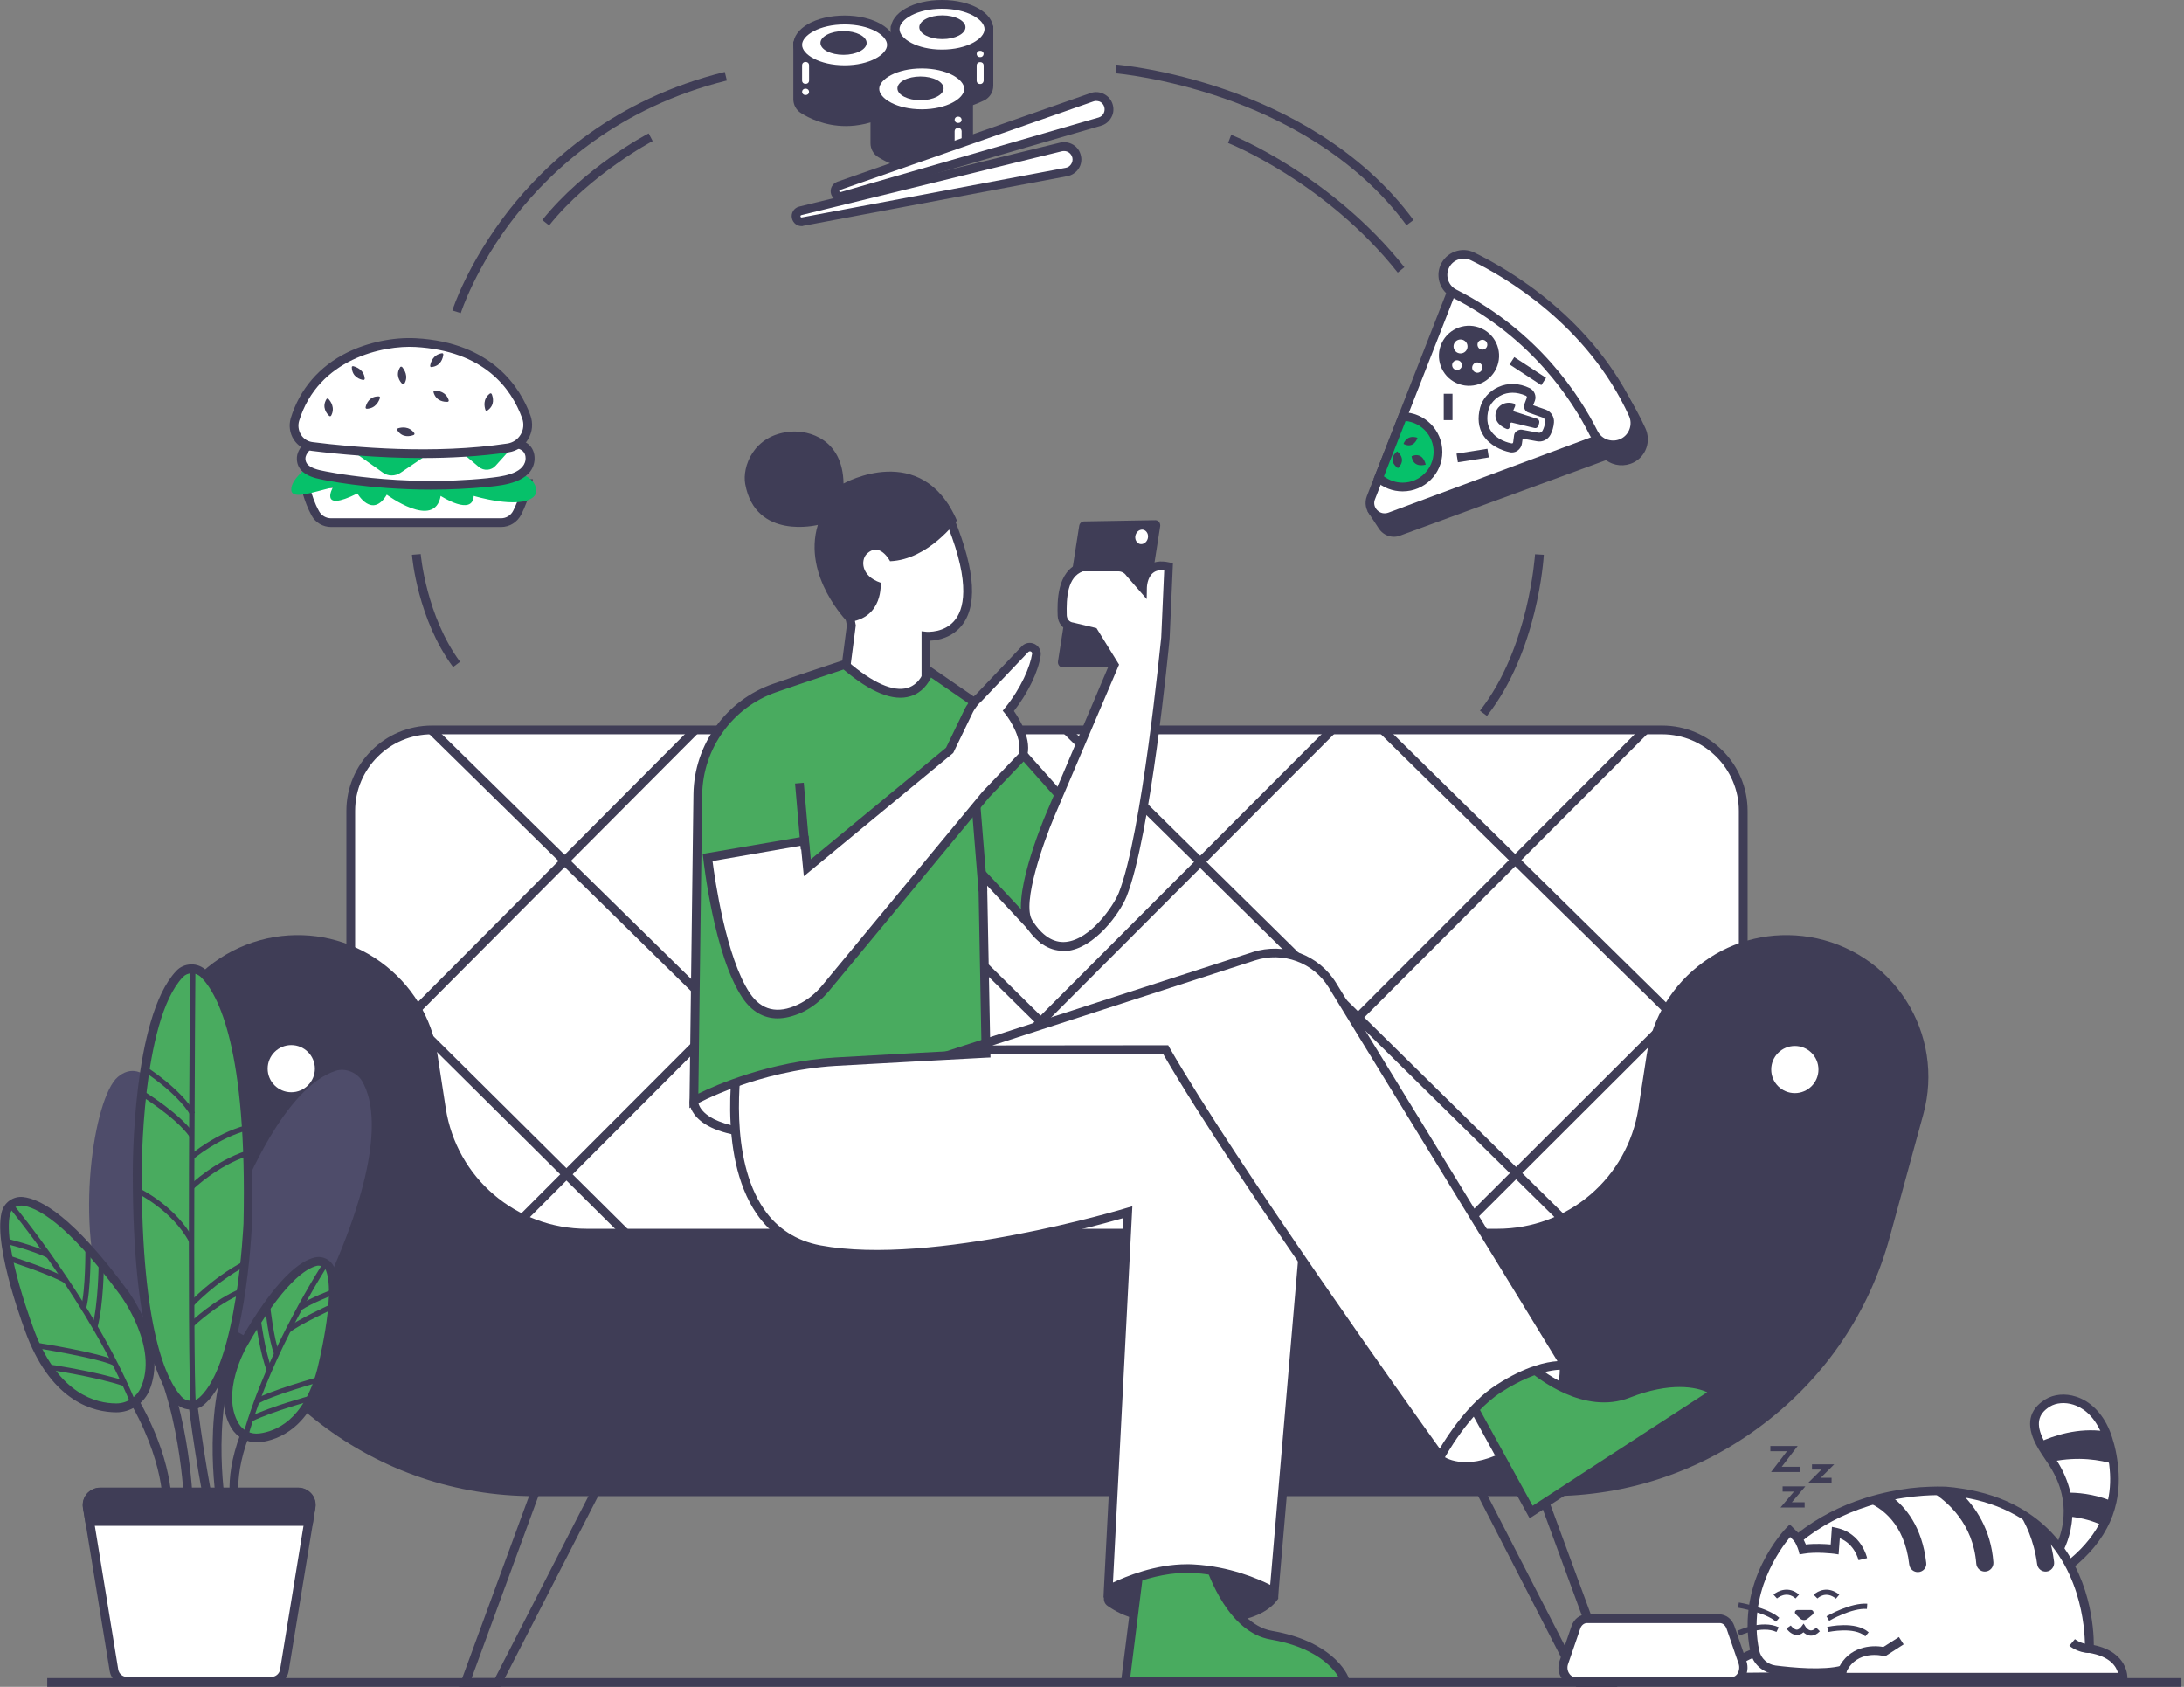 <svg width="773" height="597" viewBox="0 0 773 597" fill="none" xmlns="http://www.w3.org/2000/svg">
<rect x="0" y="0" width="773" height="597" fill="#808080" stroke="none"/>
<g clip-path="url(#clip0_370_9912)">
<path d="M177.082 597H162.47L190.827 519.749H216.708L177.082 597ZM166.928 593.91H175.224L211.693 522.839H192.994L166.928 593.91Z" fill="#3F3D56"/>
<path d="M572.477 597H557.865L557.432 596.135L518.177 519.749H544.058L572.477 597ZM559.723 593.91H568.019L541.891 522.839H523.192L559.723 593.91Z" fill="#3F3D56"/>
<path d="M124.142 445.587V287.005C124.142 271.184 137.02 258.329 152.871 258.329H588.265C604.116 258.329 616.995 271.184 616.995 287.005V445.587H124.142Z" fill="white"/>
<path d="M618.544 447.132H122.595V287.005C122.595 270.319 136.154 256.784 152.872 256.784H588.267C604.984 256.784 618.544 270.319 618.544 287.005V447.132ZM125.691 444.042H615.448V287.005C615.448 272.049 603.25 259.874 588.267 259.874H152.872C137.888 259.874 125.691 272.049 125.691 287.005V444.042Z" fill="#3F3D56"/>
<path d="M154.037 257.537L151.866 259.74L342.595 447.017L344.767 444.814L154.037 257.537Z" fill="#3F3D56"/>
<path d="M125.531 339.082L123.349 341.273L229.833 446.93L232.015 444.739L125.531 339.082Z" fill="#3F3D56"/>
<path d="M264.228 256.918L262.053 259.117L452.769 447.019L454.944 444.82L264.228 256.918Z" fill="#3F3D56"/>
<path d="M378.777 257.545L376.603 259.744L566.658 446.995L568.833 444.795L378.777 257.545Z" fill="#3F3D56"/>
<path d="M490.203 256.942L488.03 259.143L616.175 385.2L618.348 382.999L490.203 256.942Z" fill="#3F3D56"/>
<path d="M580.903 257.523L393.926 444.788L396.119 446.969L583.096 259.705L580.903 257.523Z" fill="#3F3D56"/>
<path d="M470.69 256.909L283.101 444.787L285.293 446.968L472.882 259.091L470.69 256.909Z" fill="#3F3D56"/>
<path d="M356.152 257.526L169.175 444.791L171.368 446.972L358.345 259.708L356.152 257.526Z" fill="#3F3D56"/>
<path d="M244.682 257.535L123.342 379.303L125.537 381.482L246.877 259.714L244.682 257.535Z" fill="#3F3D56"/>
<path d="M616.211 333.549L504.744 444.808L506.933 446.993L618.4 335.734L616.211 333.549Z" fill="#3F3D56"/>
<path d="M640.276 333.17C613.652 328.782 588.514 346.952 584.366 373.588L581.456 392.438C577.493 417.776 555.637 436.44 529.941 436.44H416.387H321.346H207.791C182.096 436.44 160.24 417.776 156.277 392.438L153.367 373.588C149.219 346.952 124.081 328.782 97.457 333.17C69.037 337.867 50.896 366.049 58.449 393.797L70.337 437.305C84.95 490.825 133.616 527.906 189.155 527.906H321.346H416.387H548.578C604.117 527.906 652.783 490.764 667.395 437.305L679.283 393.797C686.899 366.049 668.758 337.867 640.276 333.17Z" fill="#3F3D56"/>
<path d="M548.578 529.513H189.154C161.54 529.513 135.349 520.675 113.431 503.927C91.513 487.179 76.095 464.313 68.789 437.738L56.901 394.23C53.186 380.572 55.415 365.925 63.093 353.997C70.771 342.07 83.154 333.974 97.147 331.625C110.459 329.462 123.771 332.552 134.73 340.463C145.627 348.374 152.81 359.992 154.853 373.341L157.763 392.191C161.602 416.911 182.653 434.895 207.729 434.895H529.941C555.017 434.895 576.069 416.911 579.908 392.191L582.818 373.341C584.861 360.054 592.043 348.374 602.94 340.463C613.838 332.552 627.212 329.462 640.523 331.625C654.517 333.912 666.9 342.07 674.577 353.997C682.255 365.925 684.484 380.572 680.769 394.23L668.881 437.738C661.637 464.313 646.22 487.179 624.24 503.927C602.383 520.614 576.193 529.513 548.578 529.513ZM105.444 334.097C102.843 334.097 100.305 334.283 97.704 334.715C84.578 336.879 72.938 344.542 65.755 355.666C58.573 366.79 56.468 380.572 59.935 393.365L71.823 436.935C86.188 489.651 134.482 526.423 189.154 526.423H548.578C603.312 526.423 651.545 489.651 665.909 436.935L677.797 393.427C681.264 380.634 679.159 366.852 671.977 355.728C664.795 344.542 653.154 336.94 640.028 334.777C627.521 332.738 615.014 335.704 604.798 343.059C594.582 350.475 587.833 361.414 585.913 373.897L583.003 392.747C581.022 405.354 574.583 416.911 564.862 425.193C555.141 433.474 542.758 438.047 529.941 438.047H207.791C194.974 438.047 182.591 433.474 172.87 425.193C163.15 416.911 156.71 405.354 154.729 392.747L151.819 373.897C149.899 361.414 143.151 350.475 132.934 343.059C124.823 337.126 115.226 334.097 105.444 334.097Z" fill="#3F3D56"/>
<path d="M103.09 386.567C107.707 386.567 111.449 382.831 111.449 378.224C111.449 373.616 107.707 369.88 103.09 369.88C98.474 369.88 94.731 373.616 94.731 378.224C94.731 382.831 98.474 386.567 103.09 386.567Z" fill="white"/>
<path d="M635.261 386.876C639.877 386.876 643.62 383.14 643.62 378.533C643.62 373.925 639.877 370.189 635.261 370.189C630.645 370.189 626.902 373.925 626.902 378.533C626.902 383.14 630.645 386.876 635.261 386.876Z" fill="white"/>
<path d="M392.054 568.386C395.15 570.426 402.766 575.988 424.127 574.566C424.127 574.566 445.488 576.173 452.422 565.791L452.298 548.177L397.317 547.436L390.94 564.555C390.382 565.976 390.816 567.583 392.054 568.386Z" fill="#3F3D56"/>
<path d="M509.692 516.535C509.692 516.535 519.537 524.507 538.236 512.085C545.108 507.574 554.396 493.977 553.529 483.595L539.969 474.139L506.287 495.708L509.692 516.535Z" fill="white"/>
<path d="M518.857 520.552C512.418 520.552 509.012 517.895 508.765 517.709L508.331 517.338L504.616 494.904L540.032 472.223L555.016 482.73L555.078 483.471C556.007 494.657 546.224 508.624 539.103 513.383C530.621 518.945 523.81 520.552 518.857 520.552ZM511.117 515.608C513.161 516.844 521.953 520.985 537.37 510.787C543.561 506.647 552.354 494.225 552.044 484.46L539.908 475.993L507.96 496.449L511.117 515.608Z" fill="#3F3D56"/>
<path d="M327.722 257.959V225.08C327.722 225.08 355.646 227.8 334.718 180.336L295.711 192.696L301.283 221.187L296.764 256.105L327.722 257.959Z" fill="white"/>
<path d="M329.27 259.627L295.03 257.65L299.736 221.31L293.916 191.708L335.586 178.482L336.143 179.78C344.749 199.433 346.359 213.214 340.787 220.878C337.257 225.698 331.933 226.625 329.27 226.749V259.627ZM298.56 254.745L326.174 256.352V223.412L327.846 223.597C328.094 223.597 334.595 224.153 338.31 219.024C341.591 214.512 343.387 204.501 333.852 182.314L297.507 193.871L302.894 221.31L298.56 254.745Z" fill="#3F3D56"/>
<path d="M315.03 198.629C315.03 198.629 311.315 191.399 306.671 196.157C304.752 198.197 304.566 203.821 311.686 206.231C311.686 206.231 312.863 218.9 300.046 220.198C300.046 220.198 283.948 204.068 289.458 185.775C289.458 185.775 267.416 191.337 263.763 171.313C262.649 165.318 266.549 153.885 279.799 152.773C286.363 152.217 298.312 155.43 298.56 171.128C298.56 171.128 326.175 155.554 338.682 184.23C338.62 184.168 328.713 198.073 315.03 198.629Z" fill="#3F3D56"/>
<path d="M245.621 390.151C245.621 390.151 245.621 411.102 320.849 395.59C320.849 395.59 343.015 389.966 347.907 366.049L247.664 375.443L245.621 390.151Z" fill="white"/>
<path d="M274.847 402.882C259.801 402.882 251.999 399.978 247.975 396.702C244.198 393.612 244.074 390.522 244.074 390.213V390.028L246.303 374.083L349.827 364.318L349.394 366.358C344.317 390.955 321.408 397.073 321.16 397.135H321.098C300.851 401.276 285.868 402.882 274.847 402.882ZM247.17 390.213C247.232 390.646 247.603 392.5 250.142 394.477C255.529 398.68 271.813 404.18 320.479 394.107C321.655 393.798 340.54 388.483 345.926 367.779L249.028 376.864L247.17 390.213Z" fill="#3F3D56"/>
<path d="M427.345 551.02C427.345 551.02 434.094 575.988 450.007 578.707C469.944 582.168 475.578 592.674 476.073 595.146H398.307L403.693 551.885L427.345 551.02Z" fill="#49AB5F"/>
<path d="M477.993 596.691H396.573L402.393 550.402L428.584 549.475L428.894 550.649C428.955 550.896 435.58 574.69 450.317 577.224C470.439 580.684 476.941 591.376 477.684 594.899L477.993 596.691ZM400.041 593.601H473.783C471.678 589.893 465.176 582.909 449.697 580.252C434.899 577.718 427.779 557.818 426.169 552.627L405.056 553.368L400.041 593.601Z" fill="#3F3D56"/>
<path d="M540.592 482.668C540.592 482.668 558.981 500.034 576.255 493.236C595.078 485.881 605.356 491.011 607.09 492.803L541.892 535.199L518.611 492.865L540.592 482.668Z" fill="#49AB5F"/>
<path d="M541.396 537.362L516.506 492.123L540.901 480.875L541.644 481.617C541.768 481.741 554.275 493.298 567.834 493.298C570.435 493.298 573.097 492.865 575.698 491.814C594.892 484.275 605.913 489.342 608.204 491.753L609.504 493.112L541.396 537.362ZM520.778 493.483L542.449 532.912L604.241 492.741C600.464 490.949 591.239 488.971 576.812 494.657C560.652 500.961 544.12 487.797 540.282 484.46L520.778 493.483Z" fill="#3F3D56"/>
<path d="M261.719 371.488C261.719 371.488 249.708 434.772 290.139 442.374C330.57 449.975 399.173 429.148 399.173 429.148L392.239 562.824C392.239 562.824 406.789 554.419 422.392 555.284C438.8 556.211 450.935 563.442 450.935 563.442L467.405 371.735L261.719 371.488Z" fill="white"/>
<path d="M452.298 565.976L450.193 564.678C450.069 564.616 438.182 557.571 422.331 556.706C407.409 555.902 393.23 563.998 393.045 564.06L390.568 565.482L390.692 562.639L397.503 431.126C385.429 434.587 326.67 450.655 289.83 443.795C280.481 442.064 273.051 437.244 267.788 429.581C253.3 408.383 259.863 372.662 260.172 371.117L260.42 369.881L469.078 370.128L468.954 371.796L452.298 565.976ZM420.102 553.616C420.907 553.616 421.712 553.616 422.455 553.678C435.21 554.357 445.364 558.807 449.574 560.908L465.672 373.218L262.959 372.971C261.906 379.522 258.005 409.866 270.327 427.85C275.094 434.834 281.843 439.16 290.388 440.767C330.014 448.183 397.998 427.788 398.679 427.541L400.784 426.923L393.911 560.105C398.493 557.942 408.833 553.616 420.102 553.616Z" fill="#3F3D56"/>
<path d="M298.932 235.216C298.932 235.216 287.044 239.109 274.227 243.497C258.129 249.059 247.232 264.139 246.984 281.134L245.622 389.533C245.622 389.533 267.231 377.482 295.774 375.752C308.9 374.948 349.022 372.847 349.022 372.847L347.846 309.501L368.773 331.873L392.921 301.59L355.4 259.442C352.551 254.807 348.713 250.913 344.131 248.008L328.776 237.379C328.776 237.379 323.822 256.784 298.932 235.216Z" fill="#49AB5F"/>
<path d="M244.012 392.191L245.436 281.072C245.683 263.459 257.014 247.761 273.67 242.014C286.362 237.626 298.312 233.732 298.436 233.671L299.241 233.423L299.922 233.98C308.838 241.705 316.206 244.98 321.283 243.435C325.865 242.014 327.227 237.008 327.227 237.008L327.784 234.907L329.58 236.143L344.935 246.711C349.579 249.677 353.665 253.756 356.575 258.515L394.84 301.528L368.773 334.221L349.393 313.456L350.57 374.268L349.084 374.33C348.712 374.33 308.838 376.493 295.836 377.235C268.035 378.904 246.55 390.708 246.365 390.831L244.012 392.191ZM298.56 236.946C295.65 237.935 285.434 241.272 274.722 244.98C259.305 250.295 248.779 264.88 248.532 281.196L247.169 387.061C253.547 383.909 272.431 375.69 295.65 374.268C307.228 373.589 339.982 371.796 347.412 371.426L346.173 305.545L368.649 329.586L390.877 301.714L354.161 260.369L354.099 260.245C351.374 255.857 347.659 252.026 343.325 249.306L329.518 239.789C328.527 241.89 326.36 245.166 322.274 246.402C316.206 248.317 308.219 245.104 298.56 236.946Z" fill="#3F3D56"/>
<path d="M471.615 348.745L554.026 483.286C554.026 483.286 545.543 481.679 530.436 491.382C518.362 499.169 509.694 515.546 509.694 515.546C509.694 515.546 438.552 416.664 412.547 371.487L341.344 371.611L443.629 338.486C454.279 335.025 465.795 339.289 471.615 348.745Z" fill="white"/>
<path d="M509.88 518.451L508.394 516.411C507.713 515.422 437.748 418.085 411.681 373.032L331.562 373.156L443.258 337.002C454.589 333.356 466.787 337.867 472.978 348.003L557.184 485.449L553.779 484.831C553.717 484.831 545.606 483.533 531.303 492.741C519.725 500.219 511.18 516.164 511.119 516.349L509.88 518.451ZM413.477 369.942L413.91 370.746C437.562 411.782 499.416 498.551 509.571 512.703C512.419 507.944 519.849 496.388 529.631 490.146C539.971 483.471 547.401 481.988 551.24 481.741L470.316 349.548C464.867 340.648 454.094 336.693 444.187 339.907L351.251 370.004L413.477 369.942Z" fill="#3F3D56"/>
<path d="M346.581 279.879L343.495 280.129L346.359 315.486L349.445 315.236L346.581 279.879Z" fill="#3F3D56"/>
<path d="M408.957 184.106L383.695 184.539C382.828 184.539 382.085 185.218 381.961 186.145L374.469 234.041C374.283 235.216 375.088 236.204 376.141 236.204L401.403 235.772C402.27 235.772 403.013 235.092 403.136 234.165L410.628 186.269C410.814 185.157 410.009 184.106 408.957 184.106Z" fill="#3F3D56"/>
<path d="M371.56 288.859L394.221 235.339L386.977 223.659L379.299 221.867C377.318 221.496 375.894 219.827 375.832 217.85C375.646 212.535 375.77 203.017 382.828 200.731H395.645C397.255 200.731 398.803 201.534 399.732 202.894L404.19 208.023C404.19 208.023 404.19 198.568 413.477 200.607L412.363 225.76C412.363 225.76 405.737 295.225 397.255 316.67C394.035 324.766 376.946 347.076 363.944 326.681C358.991 318.647 371.56 288.859 371.56 288.859Z" fill="white"/>
<path d="M376.264 336.508C371.125 336.508 366.606 333.48 362.767 327.423C357.38 319.018 368.835 291.331 370.135 288.241L392.487 235.463L386.047 225.019L378.989 223.35C376.326 222.855 374.407 220.569 374.345 217.85C374.221 213.523 373.85 202.028 382.394 199.186L382.642 199.124H395.706C397.811 199.124 399.793 200.174 401.031 201.905L403.322 204.5C403.755 203.079 404.622 201.472 406.046 200.36C408.027 198.753 410.69 198.32 413.91 199.062L415.148 199.371L413.971 225.946C413.724 228.788 407.223 295.905 398.74 317.288C396.325 323.344 387.347 335.643 377.503 336.57C377.131 336.508 376.698 336.508 376.264 336.508ZM372.983 289.415C369.578 297.511 361.528 319.76 365.367 325.754C368.834 331.193 372.859 333.789 377.255 333.356C385.985 332.491 394.034 320.749 395.954 316.052C404.189 295.286 410.752 227.552 410.999 225.637L412.052 201.843C410.38 201.658 409.08 201.967 408.089 202.77C405.984 204.439 405.922 207.961 405.922 207.961L405.86 212.04L398.616 203.697C397.997 202.77 396.944 202.214 395.83 202.214H383.261C377.812 204.191 377.379 211.546 377.565 217.788C377.627 219.086 378.493 220.136 379.732 220.322H379.794L388.09 222.299L396.078 235.216L372.983 289.415Z" fill="#3F3D56"/>
<path d="M401.899 189.421C401.527 190.78 402.208 192.14 403.385 192.511C404.561 192.82 405.861 192.017 406.233 190.595C406.604 189.235 405.923 187.876 404.747 187.505C403.508 187.196 402.27 188.061 401.899 189.421Z" fill="white"/>
<path d="M250.451 303.444L284.815 297.573L285.743 307.152L336.143 265.56L342.706 252.026C343.635 249.986 345.245 247.885 346.483 246.958L362.891 229.715C364.439 228.109 367.225 229.406 366.854 231.631C366.111 236.761 362.581 244.671 356.947 251.531C356.947 251.531 364.377 260.801 361.9 267.6L348.898 281.196L292.245 349.61C289.706 352.638 286.61 355.172 283.081 356.841C277.509 359.498 269.769 360.734 264.073 352.205C254.166 337.435 250.451 303.444 250.451 303.444Z" fill="white"/>
<path d="M275.218 360.425C270.265 360.425 265.992 357.953 262.773 353.133C252.742 338.177 249.027 305.051 248.904 303.63L248.718 302.208L286.177 295.781L286.982 304.124L334.843 264.633L341.221 251.408C342.211 249.306 343.883 247.02 345.369 245.845L361.653 228.727C362.829 227.491 364.625 227.182 366.173 227.923C367.721 228.665 368.526 230.272 368.34 231.94C367.535 237.688 363.82 245.289 358.867 251.655C360.786 254.374 365.554 262.037 363.325 268.218L363.201 268.527L350.013 282.308L293.421 350.722C290.635 354.06 287.415 356.655 283.7 358.386C280.728 359.683 277.88 360.425 275.218 360.425ZM252.185 304.742C253.052 311.355 256.953 338.795 265.373 351.464C269.46 357.582 275.218 358.942 282.4 355.543C285.682 353.998 288.592 351.711 291.068 348.683L347.784 280.145L360.538 266.796C362.024 261.914 357.628 254.868 355.709 252.52L354.904 251.531L355.709 250.542C361.405 243.559 364.625 235.895 365.306 231.384C365.368 230.89 365.058 230.704 364.873 230.581C364.687 230.519 364.315 230.395 363.944 230.766L347.474 248.07L347.412 248.132C346.483 248.874 344.936 250.728 344.069 252.644L337.382 266.487L284.505 310.119L283.453 299.304L252.185 304.742Z" fill="#3F3D56"/>
<path d="M284.484 277.035L281.399 277.302L283.421 300.638L286.505 300.371L284.484 277.035Z" fill="#3F3D56"/>
<path d="M65.199 532.418C65.199 532.047 63.775 494.657 50.339 474.448L52.939 472.718C66.871 493.668 68.233 530.749 68.295 532.294L65.199 532.418Z" fill="#3F3D56"/>
<path d="M119.313 380.449C121.976 379.645 125.319 380.943 126.743 383.353C130.644 389.842 134.545 406.961 116.403 448.553C116.403 448.553 101.11 481.679 85.321 485.263C82.597 485.881 79.316 484.46 78.015 482.05C74.796 476.117 71.885 460.605 86.993 423.03C86.993 423.03 101.543 386.072 119.313 380.449Z" fill="#4E4C6A"/>
<path d="M84.02 486.994C81.048 486.994 78.076 485.325 76.714 482.791C73.433 476.735 70.213 460.79 85.63 422.412C86.249 420.867 100.614 384.713 118.879 378.965L119.375 380.449L118.879 378.965C122.161 377.915 126.309 379.522 128.105 382.55C132.191 389.348 136.278 406.961 117.889 449.172C117.208 450.593 102.038 483.039 85.754 486.747C85.135 486.932 84.578 486.994 84.02 486.994ZM119.746 381.932C102.905 387.247 88.602 423.215 88.416 423.586C73.495 460.79 76.343 475.746 79.377 481.308C80.367 483.1 82.906 484.213 84.949 483.78C99.809 480.381 114.855 448.245 114.979 447.936C132.81 407.023 129.157 390.399 125.38 384.157C124.328 382.364 121.727 381.314 119.746 381.932Z" fill="#4E4C6A"/>
<path d="M60.678 532.294L57.582 532.171L59.13 532.232L57.582 532.109C57.582 531.923 58.077 513.507 41.422 488.91L43.96 487.179C61.297 512.703 60.74 531.491 60.678 532.294Z" fill="#3F3D56"/>
<path d="M72.505 532.912C72.443 532.727 68.914 516.844 65.446 486.685L68.542 486.314C72.009 516.349 75.539 532.047 75.539 532.232L72.505 532.912Z" fill="#3F3D56"/>
<path d="M56.406 389.719C56.406 389.719 50.524 375.69 42.722 382.302C34.921 388.915 27.862 434.215 38.822 461.532C49.781 488.848 57.582 479.516 57.582 479.516C57.582 479.516 66.189 447.132 56.406 389.719Z" fill="#4E4C6A"/>
<path d="M53.991 482.606C53.681 482.606 53.31 482.606 52.938 482.544C47.676 481.741 42.475 474.881 37.336 462.15C26.067 434.03 33.249 388.297 41.67 381.19C43.837 379.336 46.19 378.656 48.48 379.212C54.115 380.572 57.644 388.792 57.768 389.162L57.83 389.348V389.533C67.551 446.576 59.068 479.639 58.944 479.948L58.882 480.257L58.635 480.505C58.697 480.566 56.963 482.606 53.991 482.606ZM46.995 382.117C45.942 382.117 44.889 382.611 43.775 383.538C40.679 386.134 36.778 397.567 35.292 414.377C33.745 432.238 35.54 449.233 40.246 461.037C46.313 476.179 51.081 479.145 53.372 479.516C54.796 479.763 55.725 479.145 56.158 478.774C57.087 474.881 63.898 443.115 54.92 390.213C53.991 388.112 51.143 383.044 47.861 382.241C47.552 382.117 47.242 382.117 46.995 382.117Z" fill="#4E4C6A"/>
<path d="M1.982 429.457C2.601 426.738 5.139 424.884 7.926 425.131C13.374 425.687 24.519 431.249 43.899 457.638C43.899 457.638 58.078 476.673 51.143 491.876C49.348 495.77 45.385 498.242 41.113 498.242C33.249 498.18 19.752 494.533 11.083 472.47C11.021 472.47 -0.866 441.755 1.982 429.457Z" fill="#49AB5F"/>
<path d="M41.175 499.848H41.112C33.249 499.787 18.761 496.264 9.659 473.089C9.164 471.791 -2.415 441.755 0.557 429.148C1.362 425.625 4.644 423.277 8.173 423.648C14.489 424.327 26.005 430.631 45.199 456.773C45.818 457.576 59.811 476.735 52.629 492.618C50.524 497.006 46.066 499.848 41.175 499.848ZM7.368 426.676C5.573 426.676 3.963 427.974 3.529 429.828C0.805 441.508 12.383 471.605 12.507 471.914C20.99 493.421 34.054 496.697 41.112 496.697H41.175C44.889 496.697 48.233 494.534 49.781 491.258C56.282 477.044 42.846 458.751 42.722 458.565C23.219 431.991 12.507 427.17 7.864 426.676C7.616 426.676 7.492 426.676 7.368 426.676Z" fill="#3F3D56"/>
<path d="M63.527 344.789C65.818 342.379 69.657 342.317 72.01 344.666C78.449 350.969 89.037 370.807 87.674 433.103C87.674 433.103 85.693 483.162 71.576 495.77C69.1 497.994 65.385 497.809 63.094 495.399C57.583 489.466 48.605 471.234 48.605 415.49C48.605 415.49 48.234 360.981 63.527 344.789Z" fill="#49AB5F"/>
<path d="M67.551 498.86C65.508 498.86 63.465 498.056 61.979 496.449C56.407 490.455 46.995 471.976 46.995 415.49C46.995 413.265 46.809 360.178 62.35 343.677C63.713 342.193 65.57 341.39 67.613 341.328C69.656 341.266 71.576 342.07 73.062 343.491C79.687 349.98 90.584 370.251 89.16 433.041C89.098 435.143 86.993 483.904 72.567 496.82C71.204 498.18 69.347 498.86 67.551 498.86ZM67.861 344.48H67.799C66.623 344.48 65.508 344.975 64.703 345.84C49.967 361.414 50.153 414.934 50.153 415.49C50.153 470.864 59.007 488.662 64.27 494.348C65.942 496.14 68.728 496.264 70.585 494.595C84.083 482.482 86.126 433.474 86.188 432.98C87.55 371.302 77.272 351.835 71.019 345.716C70.09 344.913 69.037 344.48 67.861 344.48Z" fill="#3F3D56"/>
<path d="M46.251 496.882C31.762 461.717 3.281 427.479 3.033 427.108L4.457 425.934C4.767 426.305 33.372 460.728 47.984 496.14L46.251 496.882Z" fill="#3F3D56"/>
<path d="M43.837 490.578C33.745 487.179 16.904 484.707 16.718 484.707L16.965 482.853C17.151 482.853 34.116 485.325 44.394 488.786L43.837 490.578Z" fill="#3F3D56"/>
<path d="M40.245 483.286C34.425 480.505 12.693 477.106 12.507 477.044L12.816 475.19C13.745 475.313 35.044 478.651 41.112 481.617L40.245 483.286Z" fill="#3F3D56"/>
<path d="M22.971 454.177C18.327 451.211 2.786 446.205 2.601 446.143L3.158 444.351C3.777 444.536 19.07 449.481 23.962 452.571L22.971 454.177Z" fill="#3F3D56"/>
<path d="M16.84 445.216C11.887 442.621 1.795 440.148 1.671 440.087L2.104 438.294C2.538 438.418 12.568 440.828 17.707 443.548L16.84 445.216Z" fill="#3F3D56"/>
<path d="M30.463 463.139L28.668 462.644C30.34 456.402 30.216 441.941 30.216 441.817H32.073C32.073 442.435 32.197 456.649 30.463 463.139Z" fill="#3F3D56"/>
<path d="M34.487 469.813L32.691 469.319C34.797 461.532 34.92 447.379 34.92 447.256H36.778C36.778 447.874 36.654 461.841 34.487 469.813Z" fill="#3F3D56"/>
<path d="M81.915 533.036C81.791 532.541 78.324 520.49 88.292 500.096L91.078 501.455C81.667 520.676 84.825 532.047 84.887 532.171L81.915 533.036Z" fill="#3F3D56"/>
<path d="M117.021 449.357C116.216 447.194 114.049 445.958 111.82 446.452C107.424 447.441 99.003 453.003 85.815 476.179C85.815 476.179 76.156 492.989 83.276 504.607C85.072 507.574 88.539 509.242 92.007 508.81C98.384 508.006 108.91 503.742 113.863 485.016C113.801 485.078 120.55 459.06 117.021 449.357Z" fill="#49AB5F"/>
<path d="M90.892 510.478C87.239 510.478 83.834 508.624 81.914 505.472C74.484 493.174 84.019 476.179 84.453 475.499C97.517 452.385 106.371 446.143 111.448 445.031C114.42 444.351 117.392 446.02 118.445 448.924C122.098 458.936 115.596 484.46 115.287 485.511C110.086 505.349 98.57 509.613 92.13 510.417C91.759 510.417 91.325 510.478 90.892 510.478ZM112.748 447.935C112.563 447.935 112.315 447.935 112.129 447.997C108.476 448.862 100.303 453.683 87.115 476.982C86.991 477.167 78.013 493.112 84.515 503.866C86.001 506.338 88.849 507.697 91.759 507.326C97.393 506.647 107.547 502.753 112.253 484.707C112.315 484.46 118.816 458.998 115.473 449.913C115.101 448.677 113.987 447.935 112.748 447.935Z" fill="#3F3D56"/>
<path d="M87.859 508.253L86.064 507.759C94.484 477.662 114.359 447.008 114.545 446.699L116.093 447.688C115.907 447.997 96.218 478.465 87.859 508.253Z" fill="#3F3D56"/>
<path d="M89.098 503.062L88.293 501.393C96.28 497.624 109.406 494.101 109.964 493.916L110.459 495.708C110.335 495.708 96.961 499.292 89.098 503.062Z" fill="#3F3D56"/>
<path d="M91.327 496.82L90.336 495.275C94.98 492.309 111.945 487.55 112.626 487.365L113.121 489.157C112.997 489.157 95.785 493.977 91.327 496.82Z" fill="#3F3D56"/>
<path d="M102.534 471.543L101.357 470.122C105.01 467.156 116.898 461.655 117.456 461.47L118.199 463.139C118.075 463.2 106.001 468.701 102.534 471.543Z" fill="#3F3D56"/>
<path d="M106.619 463.695L105.566 462.15C109.467 459.43 117.392 456.464 117.702 456.34L118.321 458.071C118.259 458.194 110.334 461.161 106.619 463.695Z" fill="#3F3D56"/>
<path d="M97.086 479.454C95.042 474.324 93.804 462.768 93.742 462.273L95.6 462.088C95.6 462.211 96.9 473.892 98.819 478.774L97.086 479.454Z" fill="#3F3D56"/>
<path d="M94.484 485.263C91.945 478.96 90.521 467.65 90.459 467.156L92.317 466.908C92.317 467.032 93.802 478.465 96.217 484.522L94.484 485.263Z" fill="#3F3D56"/>
<path d="M67.489 498.365C66.189 479.454 67.242 344.295 67.303 342.935H69.161C69.161 344.295 68.108 479.392 69.347 498.18L67.489 498.365Z" fill="#3F3D56"/>
<path d="M67.427 394.725C62.598 386.629 51.019 379.274 50.895 379.213L51.886 377.667C52.382 377.976 63.898 385.331 68.975 393.798L67.427 394.725Z" fill="#3F3D56"/>
<path d="M67.117 402.326C62.287 395.466 49.904 387.865 49.78 387.741L50.771 386.134C51.266 386.443 63.65 394.045 68.665 401.214L67.117 402.326Z" fill="#3F3D56"/>
<path d="M68.48 410.175L67.304 408.753C67.675 408.444 76.467 401.09 86.931 398.309L87.427 400.101C77.334 402.759 68.542 410.113 68.48 410.175Z" fill="#3F3D56"/>
<path d="M68.48 420.805L67.18 419.445C67.551 419.074 76.157 410.855 87.302 407.27L87.86 409.063C77.086 412.523 68.542 420.681 68.48 420.805Z" fill="#3F3D56"/>
<path d="M66.993 439.654C60.988 428.283 48.295 422.164 48.171 422.102L48.976 420.434C49.533 420.681 62.35 426.861 68.603 438.789L66.993 439.654Z" fill="#3F3D56"/>
<path d="M68.479 462.15L67.117 460.914C67.427 460.543 74.857 452.509 86.126 446.452L86.992 448.059C76.033 453.992 68.603 462.088 68.479 462.15Z" fill="#3F3D56"/>
<path d="M68.48 469.442L67.18 468.083C67.551 467.774 75.972 459.801 85.011 456.155L85.693 457.885C76.962 461.408 68.542 469.381 68.48 469.442Z" fill="#3F3D56"/>
<path d="M76.777 532.85C76.529 531.367 70.585 495.77 83.959 471.358L86.683 472.841C73.805 496.264 79.749 531.985 79.811 532.356L76.777 532.85Z" fill="#3F3D56"/>
<path d="M110.087 533.469L109.282 538.474L100.676 591.191C100.304 593.416 98.385 595.084 96.094 595.084H44.889C42.598 595.084 40.679 593.416 40.307 591.191L31.701 538.474L30.896 533.469C30.463 530.687 32.63 528.092 35.478 528.092H105.567C108.353 528.092 110.52 530.626 110.087 533.469Z" fill="white"/>
<path d="M96.094 596.567H44.89C41.856 596.567 39.317 594.404 38.822 591.376L29.41 533.654C29.101 531.862 29.596 530.069 30.773 528.648C31.949 527.288 33.683 526.485 35.478 526.485H105.567C107.363 526.485 109.097 527.288 110.273 528.648C111.45 530.008 111.945 531.862 111.635 533.654L102.162 591.438C101.667 594.404 99.128 596.567 96.094 596.567ZM35.478 529.637C34.55 529.637 33.745 530.008 33.126 530.687C32.568 531.367 32.259 532.294 32.444 533.159L41.856 590.882C42.103 592.365 43.404 593.477 44.89 593.477H96.094C97.58 593.477 98.88 592.365 99.128 590.882L108.539 533.159C108.663 532.294 108.416 531.367 107.858 530.687C107.301 530.008 106.434 529.637 105.506 529.637H35.478Z" fill="#3F3D56"/>
<path d="M110.088 533.468L109.283 538.474H31.702L30.897 533.468C30.464 530.687 32.631 528.092 35.479 528.092H105.568C108.354 528.092 110.521 530.625 110.088 533.468Z" fill="#3F3D56"/>
<path d="M110.583 540.019H30.402L29.349 533.716C29.039 531.923 29.535 530.131 30.711 528.71C31.888 527.35 33.621 526.547 35.417 526.547H105.506C107.302 526.547 109.035 527.35 110.212 528.71C111.388 530.069 111.883 531.923 111.574 533.716L110.583 540.019ZM33.002 536.929H107.921L108.54 533.221C108.664 532.356 108.416 531.429 107.859 530.749C107.302 530.069 106.435 529.698 105.506 529.698H35.479C34.55 529.698 33.745 530.069 33.126 530.749C32.569 531.429 32.259 532.356 32.445 533.221L33.002 536.929Z" fill="#3F3D56"/>
<path d="M107.858 171.189C107.858 171.189 108.973 176.999 111.635 181.757C112.75 183.797 114.917 185.033 117.208 185.033H177.328C179.743 185.033 181.972 183.673 183.087 181.51C184.325 179.038 185.811 175.516 186.678 171.251H107.858V171.189Z" fill="white"/>
<path d="M177.328 186.516H117.208C114.298 186.516 111.635 184.971 110.273 182.437C107.549 177.493 106.372 171.684 106.372 171.437L106.001 169.583H188.597L188.226 171.437C187.297 175.948 185.687 179.718 184.511 182.066C183.087 184.847 180.362 186.516 177.328 186.516ZM109.778 172.734C110.273 174.774 111.326 178.111 112.936 180.954C113.802 182.499 115.412 183.426 117.208 183.426H177.328C179.186 183.426 180.858 182.375 181.663 180.707C182.591 178.853 183.83 176.01 184.696 172.673H109.778V172.734Z" fill="#3F3D56"/>
<path d="M109.593 164.7C109.593 164.7 102.906 169.459 103.092 173.353C103.277 176.999 110.46 174.218 117.828 172.487C117.828 172.487 112.627 181.572 126.496 174.65C126.496 174.65 131.697 183.735 136.898 175.083C136.898 175.083 153.801 187.629 155.968 175.516C155.968 175.516 167.237 182.87 167.67 175.516C167.67 175.516 183.397 180.274 188.66 176.01C189.527 175.33 189.96 174.218 189.774 173.167C189.527 171.437 188.35 168.779 183.273 167.358L109.593 164.7Z" fill="#06C16A"/>
<path d="M111.327 156.048C111.327 156.048 106.374 158.829 106.56 162.537C106.684 164.824 108.046 167.049 113.928 168.161C113.928 168.161 140.428 174.156 172.81 170.757C177.02 170.324 186.679 169.521 187.546 162.97C187.856 160.621 186.927 156.728 180.178 156.913L111.327 156.048Z" fill="white"/>
<path d="M152.625 173.291C130.149 173.291 113.803 169.706 113.617 169.644C108.107 168.594 105.259 166.307 105.073 162.599C104.825 158.088 110.026 154.998 110.645 154.689L111.017 154.503L180.239 155.368C183.583 155.245 186.059 156.11 187.607 157.779C188.846 159.138 189.403 161.116 189.155 163.155C188.165 170.695 178.196 171.746 173.429 172.24L173.057 172.302C165.875 172.982 159.002 173.291 152.625 173.291ZM111.76 157.593C110.46 158.397 107.983 160.436 108.107 162.414C108.169 163.341 108.293 165.504 114.237 166.616C114.546 166.678 140.923 172.487 172.686 169.212L173.057 169.15C177.02 168.717 185.316 167.914 185.998 162.723C186.059 162.167 186.121 160.869 185.193 159.818C184.264 158.829 182.53 158.335 180.177 158.397H180.115H180.054L111.76 157.593Z" fill="#3F3D56"/>
<path d="M122.162 157.779L135.474 167.234C137.332 168.594 139.87 168.594 141.79 167.296L154.606 158.644L122.162 157.779Z" fill="#06C16A"/>
<path d="M161.354 158.397L169.466 165.257C171.261 166.74 173.862 166.554 175.409 164.824L184.325 154.936L161.354 158.397Z" fill="#06C16A"/>
<path d="M110.46 158.026C124.081 159.756 153.306 162.476 179.744 158.458C184.883 157.655 187.979 152.402 186.183 147.52C182.53 137.446 172.747 122.676 146.99 121.254C134.236 120.574 111.265 126.013 104.33 148.508C103.03 152.896 105.94 157.47 110.46 158.026Z" fill="white"/>
<path d="M149.405 162.105C133.678 162.105 119.376 160.683 110.336 159.571C107.736 159.262 105.383 157.779 103.959 155.554C102.535 153.329 102.163 150.61 102.906 148.014C106.064 137.693 112.998 129.659 122.843 124.777C130.087 121.192 139.189 119.276 147.176 119.709C174.357 121.192 184.264 137.446 187.731 147.025C188.722 149.806 188.474 152.834 186.926 155.43C185.44 157.964 182.902 159.633 180.054 160.065C169.837 161.548 159.312 162.105 149.405 162.105ZM110.707 156.481C125.32 158.335 153.677 160.869 179.558 156.975C181.54 156.666 183.211 155.554 184.264 153.823C185.317 152.093 185.502 149.992 184.821 148.076C180.92 137.261 171.138 124.159 146.99 122.799C135.722 122.181 112.689 126.878 105.878 148.941C105.383 150.61 105.63 152.402 106.559 153.885C107.426 155.307 108.974 156.295 110.707 156.481Z" fill="#3F3D56"/>
<path d="M140.861 151.599C141.976 151.228 144.762 150.733 146.62 153.267C146.805 153.514 146.681 153.823 146.434 153.947C145.319 154.38 142.471 155.121 140.614 152.278C140.428 152.031 140.552 151.722 140.861 151.599Z" fill="#3F3D56"/>
<path d="M142.347 129.906C143.09 130.833 144.7 133.182 143.09 135.839C142.966 136.086 142.595 136.148 142.409 135.901C141.542 135.036 139.809 132.749 141.666 129.906C141.79 129.721 142.161 129.721 142.347 129.906Z" fill="#3F3D56"/>
<path d="M134.484 140.845C134.112 141.958 132.998 144.553 129.84 144.677C129.53 144.677 129.344 144.43 129.406 144.121C129.654 142.946 130.645 140.227 134.05 140.289C134.36 140.289 134.607 140.598 134.484 140.845Z" fill="#3F3D56"/>
<path d="M116.218 141.154C117.023 142.019 118.694 144.306 117.208 147.087C117.085 147.334 116.713 147.396 116.527 147.211C115.661 146.407 113.803 144.182 115.537 141.278C115.722 141.031 116.032 140.969 116.218 141.154Z" fill="#3F3D56"/>
<path d="M125.011 129.597C126.187 129.906 128.85 130.895 129.097 133.985C129.097 134.294 128.85 134.48 128.602 134.48C127.425 134.294 124.639 133.429 124.515 130.03C124.453 129.783 124.701 129.535 125.011 129.597Z" fill="#3F3D56"/>
<path d="M152.253 129.412C152.438 128.238 153.243 125.518 156.401 125.024C156.711 124.962 156.958 125.209 156.896 125.518C156.773 126.693 156.092 129.535 152.748 129.906C152.438 129.968 152.191 129.721 152.253 129.412Z" fill="#3F3D56"/>
<path d="M171.818 145.109C171.446 143.997 170.827 141.216 173.366 139.3C173.613 139.115 173.923 139.238 174.047 139.485C174.48 140.598 175.285 143.379 172.499 145.295C172.251 145.48 171.942 145.418 171.818 145.109Z" fill="#3F3D56"/>
<path d="M153.864 138.25C155.04 138.25 157.888 138.62 158.817 141.649C158.879 141.896 158.693 142.205 158.446 142.205C157.269 142.267 154.359 142.081 153.431 138.806C153.369 138.559 153.616 138.25 153.864 138.25Z" fill="#3F3D56"/>
<path d="M316.823 10.691V29.541C316.823 31.024 317.566 32.322 318.805 33.125C323.077 35.844 333.85 40.912 347.658 34.114C349.082 33.373 350.01 31.889 350.01 30.282V10.691H316.823Z" fill="#3F3D56"/>
<path d="M333.851 39.058C326.297 39.058 320.663 36.154 317.939 34.423C316.267 33.373 315.276 31.518 315.276 29.541V9.146H351.559V30.344C351.559 32.569 350.321 34.547 348.34 35.536C343.015 38.131 338.123 39.058 333.851 39.058ZM318.372 12.236V29.541C318.372 30.468 318.868 31.333 319.611 31.828C323.449 34.3 333.727 39.244 346.916 32.755C347.844 32.322 348.402 31.333 348.402 30.344V12.236H318.372Z" fill="#3F3D56"/>
<path d="M333.417 19.096C342.581 19.096 350.01 15.167 350.01 10.321C350.01 5.474 342.581 1.545 333.417 1.545C324.252 1.545 316.823 5.474 316.823 10.321C316.823 15.167 324.252 19.096 333.417 19.096Z" fill="white"/>
<path d="M333.418 20.642C323.264 20.642 315.276 16.13 315.276 10.321C315.276 4.511 323.264 0 333.418 0C343.572 0 351.559 4.511 351.559 10.321C351.559 16.068 343.572 20.642 333.418 20.642ZM333.418 3.09C324.564 3.09 318.372 6.922 318.372 10.321C318.372 13.72 324.564 17.552 333.418 17.552C342.272 17.552 348.463 13.72 348.463 10.321C348.463 6.922 342.272 3.09 333.418 3.09Z" fill="#3F3D56"/>
<path d="M333.542 13.843C338.056 13.843 341.715 11.962 341.715 9.641C341.715 7.32 338.056 5.438 333.542 5.438C329.028 5.438 325.369 7.32 325.369 9.641C325.369 11.962 329.028 13.843 333.542 13.843Z" fill="#3F3D56"/>
<path d="M282.337 16.254V35.103C282.337 36.586 283.08 37.884 284.318 38.688C288.59 41.407 299.364 46.474 313.171 39.676C314.595 38.996 315.524 37.452 315.524 35.845V16.254H282.337Z" fill="#3F3D56"/>
<path d="M299.365 44.621C291.811 44.621 286.177 41.716 283.452 39.986C281.781 38.935 280.79 37.081 280.79 35.103V14.709H317.011V35.907C317.011 38.07 315.773 40.109 313.791 41.098C308.528 43.694 303.637 44.621 299.365 44.621ZM283.886 17.799V35.103C283.886 36.03 284.381 36.895 285.124 37.39C288.963 39.862 299.241 44.806 312.429 38.317C313.358 37.884 313.915 36.895 313.915 35.907V17.799H283.886Z" fill="#3F3D56"/>
<path d="M298.93 24.659C308.095 24.659 315.524 20.73 315.524 15.883C315.524 11.036 308.095 7.107 298.93 7.107C289.766 7.107 282.337 11.036 282.337 15.883C282.337 20.73 289.766 24.659 298.93 24.659Z" fill="white"/>
<path d="M298.931 26.142C288.777 26.142 280.79 21.63 280.79 15.821C280.79 10.012 288.777 5.5 298.931 5.5C309.086 5.5 317.011 10.073 317.011 15.883C317.011 21.63 309.086 26.142 298.931 26.142ZM298.931 8.652C290.077 8.652 283.886 12.484 283.886 15.883C283.886 19.282 290.077 23.114 298.931 23.114C307.785 23.114 313.977 19.282 313.977 15.883C313.915 12.422 307.785 8.652 298.931 8.652Z" fill="#3F3D56"/>
<path d="M306.733 15.203C306.733 17.49 303.08 19.406 298.56 19.406C294.04 19.406 290.387 17.552 290.387 15.203C290.387 12.917 294.04 11.001 298.56 11.001C303.018 11.001 306.733 12.855 306.733 15.203Z" fill="#3F3D56"/>
<path d="M309.642 31.827V50.677C309.642 52.16 310.385 53.458 311.623 54.261C315.895 56.98 326.669 62.048 340.476 55.25C341.9 54.508 342.829 53.025 342.829 51.418V31.827H309.642Z" fill="#3F3D56"/>
<path d="M326.67 60.194C319.116 60.194 313.481 57.29 310.757 55.559C309.085 54.509 308.095 52.654 308.095 50.677V30.282H344.378V51.48C344.378 53.643 343.139 55.683 341.158 56.672C335.833 59.267 330.942 60.194 326.67 60.194ZM311.191 33.373V50.677C311.191 51.604 311.686 52.469 312.429 52.964C316.268 55.436 326.546 60.38 339.734 53.891C340.663 53.458 341.22 52.469 341.22 51.48V33.373H311.191Z" fill="#3F3D56"/>
<path d="M326.235 40.233C335.4 40.233 342.829 36.304 342.829 31.457C342.829 26.61 335.4 22.681 326.235 22.681C317.071 22.681 309.642 26.61 309.642 31.457C309.642 36.304 317.071 40.233 326.235 40.233Z" fill="white"/>
<path d="M326.236 41.716C316.082 41.716 308.095 37.204 308.095 31.395C308.095 25.586 316.082 21.074 326.236 21.074C336.39 21.074 344.378 25.586 344.378 31.395C344.316 37.204 336.39 41.716 326.236 41.716ZM326.236 24.226C317.382 24.226 311.191 28.058 311.191 31.457C311.191 34.856 317.382 38.688 326.236 38.688C335.09 38.688 341.282 34.856 341.282 31.457C341.22 27.996 335.09 24.226 326.236 24.226Z" fill="#3F3D56"/>
<path d="M325.803 35.474C330.317 35.474 333.976 33.592 333.976 31.271C333.976 28.95 330.317 27.069 325.803 27.069C321.289 27.069 317.63 28.95 317.63 31.271C317.63 33.592 321.289 35.474 325.803 35.474Z" fill="#3F3D56"/>
<path d="M347.04 29.726H346.792C346.173 29.726 345.678 29.232 345.678 28.614V23.114C345.678 22.496 346.173 22.001 346.792 22.001H347.04C347.659 22.001 348.154 22.496 348.154 23.114V28.614C348.092 29.232 347.597 29.726 347.04 29.726Z" fill="white"/>
<path d="M347.04 20.209H346.792C346.173 20.209 345.678 19.715 345.678 19.097C345.678 18.479 346.173 17.984 346.792 17.984H347.04C347.659 17.984 348.154 18.479 348.154 19.097C348.092 19.776 347.597 20.209 347.04 20.209Z" fill="white"/>
<path d="M339.238 53.025H338.99C338.371 53.025 337.876 52.531 337.876 51.913V46.413C337.876 45.795 338.371 45.3 338.99 45.3H339.238C339.857 45.3 340.353 45.795 340.353 46.413V51.913C340.353 52.531 339.857 53.025 339.238 53.025Z" fill="white"/>
<path d="M339.238 43.508H338.99C338.371 43.508 337.876 43.014 337.876 42.396C337.876 41.778 338.371 41.283 338.99 41.283H339.238C339.857 41.283 340.353 41.778 340.353 42.396C340.353 43.075 339.857 43.508 339.238 43.508Z" fill="white"/>
<path d="M284.999 21.939H285.247C285.866 21.939 286.361 22.434 286.361 23.052V28.552C286.361 29.17 285.866 29.665 285.247 29.665H284.999C284.38 29.665 283.885 29.17 283.885 28.552V23.052C283.885 22.434 284.38 21.939 284.999 21.939Z" fill="white"/>
<path d="M284.999 31.395H285.247C285.866 31.395 286.361 31.889 286.361 32.507C286.361 33.126 285.866 33.62 285.247 33.62H284.999C284.38 33.62 283.885 33.126 283.885 32.507C283.885 31.889 284.38 31.395 284.999 31.395Z" fill="white"/>
<path d="M284.07 78.426L377.44 60.874C379.979 60.38 381.589 57.969 381.031 55.436C380.474 52.964 377.997 51.357 375.521 51.975L283.266 74.594C282.213 74.841 281.594 75.892 281.842 76.881C282.027 77.993 283.08 78.673 284.07 78.426Z" fill="white"/>
<path d="M283.699 80.033C282.09 80.033 280.666 78.92 280.294 77.251C279.861 75.397 281.037 73.543 282.894 73.111L375.15 50.492C376.759 50.121 378.431 50.368 379.855 51.233C381.279 52.098 382.208 53.458 382.58 55.127C382.951 56.733 382.641 58.402 381.713 59.762C380.784 61.121 379.36 62.048 377.75 62.357L284.38 79.909C284.195 80.033 283.947 80.033 283.699 80.033ZM376.636 53.458C376.388 53.458 376.14 53.458 375.893 53.52L283.637 76.139C283.39 76.201 283.266 76.386 283.328 76.633C283.39 76.881 283.576 77.004 283.823 76.942L377.193 59.391C377.998 59.267 378.679 58.773 379.112 58.093C379.546 57.413 379.731 56.61 379.546 55.806C379.36 55.003 378.865 54.323 378.183 53.891C377.688 53.582 377.131 53.458 376.636 53.458Z" fill="#3F3D56"/>
<path d="M298.064 69.526L389.266 43.075C391.743 42.334 393.105 39.738 392.362 37.328C391.557 34.918 388.957 33.558 386.542 34.423L296.887 65.757C295.897 66.127 295.339 67.178 295.649 68.167C295.959 69.279 297.011 69.835 298.064 69.526Z" fill="white"/>
<path d="M297.506 71.133C296.021 71.133 294.658 70.206 294.163 68.723C293.606 66.931 294.535 65.015 296.33 64.335L385.985 32.94C387.533 32.384 389.204 32.508 390.69 33.249C392.176 33.991 393.291 35.289 393.786 36.834C394.282 38.441 394.158 40.109 393.353 41.531C392.548 43.014 391.248 44.064 389.7 44.497L298.497 70.948C298.126 71.133 297.816 71.133 297.506 71.133ZM387.966 35.721C387.656 35.721 387.285 35.783 386.975 35.907L297.321 67.24C297.135 67.302 297.011 67.549 297.073 67.734C297.135 67.92 297.383 68.043 297.568 67.981L388.833 41.592C389.638 41.345 390.257 40.851 390.629 40.109C391 39.367 391.062 38.564 390.814 37.761C390.567 36.957 390.009 36.339 389.266 35.968C388.895 35.845 388.461 35.721 387.966 35.721Z" fill="#3F3D56"/>
<path d="M581.02 152.217C566.284 119.895 537.616 102.837 524.366 96.348C520.59 94.494 516.008 96.225 514.398 100.056C513.036 103.27 514.088 106.916 516.813 108.894L485.854 180.831L489.384 186.207C490.622 188.061 492.975 188.865 495.08 188.061L568.822 161.054C571.113 163.217 574.642 163.773 577.614 162.228C581.205 160.436 582.691 155.986 581.02 152.217Z" fill="#3F3D56"/>
<path d="M493.347 189.977C491.242 189.977 489.261 188.927 488.022 187.072L484.06 181.016L514.894 109.327C512.293 106.793 511.488 102.837 512.913 99.438C513.903 97.152 515.699 95.483 517.99 94.618C520.281 93.753 522.819 93.876 524.986 94.989C537.184 100.922 567.213 118.35 582.382 151.599C584.426 156.11 582.63 161.425 578.234 163.65C575.076 165.257 571.238 164.948 568.451 162.846L495.576 189.545C494.833 189.854 494.09 189.977 493.347 189.977ZM487.527 180.707L490.561 185.342C491.428 186.64 492.976 187.134 494.4 186.64L569.009 159.324L569.69 159.942C571.609 161.672 574.395 162.043 576.686 160.869C579.596 159.386 580.835 155.801 579.472 152.835C564.736 120.513 535.45 103.517 523.562 97.77C522.138 97.09 520.466 96.966 518.98 97.522C517.494 98.079 516.318 99.191 515.699 100.674C514.646 103.146 515.451 106.051 517.618 107.658L518.609 108.4L487.527 180.707Z" fill="#3F3D56"/>
<path d="M573.839 152.402L491.924 182.87C487.713 184.415 483.627 180.274 485.237 176.133L487.961 169.088L496.382 147.458L503.75 128.547L511.489 108.77L516.628 95.545C558.298 120.945 573.839 152.402 573.839 152.402Z" fill="white"/>
<path d="M490.066 184.724C488.271 184.724 486.599 184.044 485.299 182.684C483.379 180.769 482.822 177.988 483.813 175.515L515.947 93.32L517.495 94.309C558.979 119.585 575.077 151.413 575.201 151.784L575.944 153.329L492.419 184.415C491.676 184.6 490.871 184.724 490.066 184.724ZM517.495 97.893L486.661 176.69C486.104 178.049 486.413 179.533 487.466 180.583C488.518 181.634 489.943 181.943 491.367 181.448L571.61 151.598C568.019 145.109 551.921 119.338 517.495 97.893Z" fill="#3F3D56"/>
<path d="M521.272 90.724C534.584 97.213 563.19 114.27 577.926 146.592C579.659 150.362 578.111 154.75 574.458 156.666C570.62 158.644 565.914 157.099 563.995 153.267C558.174 141.648 543.624 118.535 514.647 103.888C511.18 102.157 509.694 98.017 511.242 94.494C512.914 90.539 517.495 88.87 521.272 90.724Z" fill="white"/>
<path d="M570.928 159.015C569.938 159.015 569.009 158.891 568.018 158.582C565.665 157.84 563.746 156.172 562.632 153.947C556.626 141.896 542.261 119.585 513.965 105.248C509.817 103.146 508.022 98.14 509.817 93.876C510.808 91.589 512.603 89.921 514.894 89.056C517.185 88.19 519.724 88.314 521.891 89.426C534.088 95.359 564.118 112.787 579.287 146.036C581.33 150.548 579.535 155.863 575.139 158.088C573.838 158.706 572.352 159.015 570.928 159.015ZM518.052 91.528C517.371 91.528 516.69 91.651 516.009 91.898C514.523 92.455 513.346 93.567 512.727 95.05C511.551 97.831 512.727 101.107 515.39 102.466C544.49 117.175 559.226 140.165 565.418 152.526C566.161 154.009 567.461 155.121 569.009 155.616C570.619 156.11 572.291 155.986 573.777 155.245C576.687 153.762 577.925 150.177 576.563 147.211C561.827 114.889 532.54 97.893 520.652 92.146C519.786 91.713 518.919 91.528 518.052 91.528Z" fill="#3F3D56"/>
<path d="M508.95 159.942C508.95 166.802 503.377 172.425 496.443 172.425C493.161 172.425 490.189 171.189 487.96 169.15L496.381 147.52C503.315 147.458 508.95 153.082 508.95 159.942Z" fill="#06C16A"/>
<path d="M496.443 173.909C492.914 173.909 489.509 172.611 486.908 170.201L486.165 169.459L495.391 145.913H496.443C504.183 145.913 510.498 152.217 510.498 159.942C510.498 167.667 504.183 173.909 496.443 173.909ZM489.818 168.594C491.737 170.015 494.028 170.819 496.443 170.819C502.449 170.819 507.402 165.936 507.402 159.88C507.402 154.194 503.068 149.559 497.496 149.003L489.818 168.594Z" fill="#3F3D56"/>
<path d="M541.519 144.677L546.472 146.407C547.772 146.84 548.577 148.138 548.453 149.497C548.392 150.548 548.082 151.908 547.401 153.205C546.782 154.318 545.543 154.936 544.243 154.689L538.485 153.638C537.99 153.576 537.556 153.885 537.494 154.38L537.185 156.728C537.061 157.902 535.946 158.706 534.77 158.458C530.869 157.717 522.82 154.194 525.359 144.553C526.597 139.918 532.974 134.912 540.776 138.682C541.705 139.115 542.138 140.289 541.767 141.216L541.024 143.194C540.838 144.059 541.024 144.553 541.519 144.677Z" fill="white"/>
<path d="M535.141 160.127C534.894 160.127 534.708 160.127 534.46 160.065C531.364 159.447 527.216 157.593 524.987 154.07C523.253 151.351 522.882 148.014 523.872 144.244C524.677 141.216 527.092 138.435 530.25 137.013C533.717 135.406 537.68 135.53 541.457 137.384C543.066 138.188 543.871 140.165 543.252 141.834L542.633 143.441L546.967 144.924C548.949 145.604 550.187 147.52 550.001 149.559C549.877 151.104 549.444 152.587 548.763 153.885C547.834 155.616 545.915 156.543 543.995 156.172L538.918 155.245L538.67 156.975C538.547 157.964 537.989 158.829 537.184 159.447C536.627 159.88 535.884 160.127 535.141 160.127ZM535.327 138.991C533.779 138.991 532.479 139.362 531.55 139.794C529.259 140.845 527.402 142.884 526.844 144.986C526.101 147.89 526.349 150.362 527.587 152.34C529.754 155.801 534.151 156.79 535.017 156.913C535.203 156.975 535.327 156.913 535.389 156.852C535.451 156.79 535.575 156.666 535.575 156.481L535.884 154.132C535.946 153.452 536.318 152.896 536.875 152.525C537.432 152.155 538.113 151.969 538.732 152.093L544.491 153.143C545.11 153.267 545.729 152.958 545.977 152.402C546.472 151.475 546.781 150.424 546.905 149.25C546.967 148.57 546.596 148.014 545.977 147.767L541.023 146.036C540.404 145.851 539.909 145.418 539.661 144.862C539.475 144.429 539.29 143.688 539.661 142.699L540.404 140.721C540.466 140.536 540.342 140.227 540.156 140.103C538.361 139.3 536.751 138.991 535.327 138.991Z" fill="#3F3D56"/>
<path d="M544.8 149.621L544.553 150.61C544.367 151.228 543.748 151.66 543.067 151.475L535.08 149.559C534.832 149.497 534.584 149.683 534.522 149.93L534.275 151.289C534.213 151.722 533.779 151.969 533.346 151.846C531.798 151.289 528.393 149.312 529.507 145.665C530.064 143.873 532.417 141.772 535.823 142.823C536.194 142.946 536.38 143.379 536.256 143.75L535.699 145.047C535.575 145.295 535.699 145.604 536.008 145.665L543.995 148.199C544.615 148.323 544.924 149.003 544.8 149.621Z" fill="#3F3D56"/>
<path d="M514.089 139.362H510.993V148.694H514.089V139.362Z" fill="#3F3D56"/>
<path d="M529.572 130.439C532.075 125.127 529.791 118.795 524.469 116.296C519.148 113.797 512.804 116.077 510.3 121.389C507.796 126.701 510.081 133.033 515.402 135.532C520.724 138.031 527.068 135.751 529.572 130.439Z" fill="#3F3D56"/>
<path d="M525.483 123.541C524.616 123.973 523.563 123.664 523.13 122.799C522.697 121.934 523.006 120.883 523.873 120.451C524.74 120.018 525.793 120.327 526.226 121.192C526.659 122.058 526.35 123.108 525.483 123.541Z" fill="white"/>
<path d="M516.938 125.086C518.305 125.086 519.414 123.979 519.414 122.614C519.414 121.248 518.305 120.142 516.938 120.142C515.57 120.142 514.461 121.248 514.461 122.614C514.461 123.979 515.57 125.086 516.938 125.086Z" fill="white"/>
<path d="M523.749 131.698C522.882 132.193 521.768 131.822 521.273 130.957C520.777 130.091 521.149 128.979 522.016 128.485C522.882 127.99 523.997 128.361 524.492 129.226C524.988 130.091 524.616 131.204 523.749 131.698Z" fill="white"/>
<path d="M515.699 130.957C516.657 130.957 517.433 130.182 517.433 129.227C517.433 128.271 516.657 127.496 515.699 127.496C514.742 127.496 513.966 128.271 513.966 129.227C513.966 130.182 514.742 130.957 515.699 130.957Z" fill="white"/>
<path d="M496.753 157.099C496.753 157.099 497.806 153.638 501.706 154.936C501.706 154.998 500.468 159.015 496.753 157.099Z" fill="#3F3D56"/>
<path d="M499.602 161.487C499.602 161.487 503.378 159.447 504.617 164.453C504.555 164.391 500.283 165.936 499.602 161.487Z" fill="#3F3D56"/>
<path d="M494.525 159.756C494.525 159.756 490.624 162.537 494.773 165.689C494.773 165.689 498.178 162.908 494.525 159.756Z" fill="#3F3D56"/>
<path d="M526.462 158.831L515.515 160.551L515.996 163.603L526.944 161.883L526.462 158.831Z" fill="#3F3D56"/>
<path d="M535.968 126.393L534.273 128.979L545.519 136.319L547.214 133.733L535.968 126.393Z" fill="#3F3D56"/>
<path d="M497.806 79.724C479.479 54.818 452.545 41.53 433.166 34.794C412.052 27.44 395.087 25.956 394.901 25.956L395.149 22.866C395.335 22.866 412.609 24.35 434.094 31.828C453.907 38.749 481.522 52.346 500.283 77.87L497.806 79.724Z" fill="#3F3D56"/>
<path d="M494.711 96.472C469.263 64.397 435.024 50.739 434.652 50.615L435.767 47.71C436.138 47.834 471.121 61.863 497.064 94.556L494.711 96.472Z" fill="#3F3D56"/>
<path d="M163.088 110.81L160.116 109.883C160.302 109.203 165.503 93.196 179.929 74.656C193.303 57.537 217.389 35.103 256.52 25.462L257.263 28.49C219.06 37.946 195.47 59.824 182.406 76.51C168.289 94.494 163.15 110.624 163.088 110.81Z" fill="#3F3D56"/>
<path d="M194.355 79.785L191.94 77.87C206.8 59.267 228.657 47.649 229.585 47.216L231.01 49.935C230.824 49.997 208.844 61.678 194.355 79.785Z" fill="#3F3D56"/>
<path d="M526.287 253.385L523.811 251.531C541.271 229.283 543.252 196.466 543.314 196.157L546.41 196.343C546.348 197.702 544.305 230.457 526.287 253.385Z" fill="#3F3D56"/>
<path d="M160.363 236.081C147.856 219.209 145.874 197.269 145.812 196.342L148.908 196.095C148.908 196.342 150.89 218.096 162.839 234.227L160.363 236.081Z" fill="#3F3D56"/>
<path d="M655.817 577.842C655.817 577.842 615.448 580.375 609.689 593.663L662.814 593.168L655.817 577.842Z" fill="white"/>
<path d="M607.337 595.208L608.266 593.045C614.333 579.078 654.022 576.42 655.755 576.297L656.808 576.235L665.229 594.713L607.337 595.208ZM654.827 579.448C644.053 580.252 619.534 583.775 612.476 592.056L660.399 591.623L654.827 579.448Z" fill="#3F3D56"/>
<path d="M747.576 531.305C746.957 534.148 745.905 537.115 744.357 540.019C741.57 545.334 736.989 550.711 729.868 555.717L727.701 550.093C727.701 550.093 731.354 544.716 731.85 536.62C731.973 534.086 731.85 531.243 731.168 528.215C730.425 525.002 729.063 521.602 726.834 518.018C726.649 517.771 726.463 517.462 726.277 517.153C725.039 515.361 723.243 512.888 721.881 510.231C719.466 505.534 718.476 500.157 724.667 496.326C729.744 493.174 740.023 494.41 745.1 506.461C745.719 507.944 746.276 509.613 746.771 511.467C747.267 513.445 747.7 515.67 748.01 518.018C748.567 522.22 748.567 526.67 747.576 531.305Z" fill="white"/>
<path d="M729.187 558.189L726.029 549.969L726.463 549.289C726.525 549.227 729.93 544.16 730.364 536.62C730.549 533.963 730.302 531.305 729.682 528.709C728.939 525.434 727.515 522.159 725.534 519.007C725.348 518.759 725.225 518.512 725.039 518.203C724.791 517.832 724.482 517.4 724.234 517.029C723.119 515.36 721.695 513.321 720.581 511.158C716.99 504.174 718.104 498.86 723.924 495.275C726.896 493.421 730.983 493.05 734.76 494.286C739.837 495.893 744.047 500.096 746.586 506.09C747.267 507.697 747.824 509.489 748.319 511.343C748.938 513.754 749.31 515.917 749.558 518.08C750.177 522.962 749.991 527.412 749.062 531.738C748.381 534.89 747.267 537.98 745.719 540.822C742.561 546.817 737.546 552.318 730.797 557.076L729.187 558.189ZM729.497 550.278L730.673 553.306C736.184 549.104 740.332 544.407 743.056 539.277C744.418 536.62 745.471 533.839 746.09 530.934C746.957 526.979 747.081 522.838 746.524 518.327C746.276 516.349 745.905 514.248 745.347 511.961C744.914 510.231 744.357 508.624 743.737 507.203C740.889 500.59 736.803 498.056 733.831 497.129C730.921 496.202 727.701 496.449 725.534 497.809C721.2 500.466 720.519 504.174 723.305 509.675C724.358 511.714 725.658 513.63 726.772 515.237C727.082 515.669 727.33 516.04 727.577 516.411C727.763 516.72 728.011 517.029 728.196 517.276C730.364 520.737 731.85 524.322 732.716 527.906C733.397 530.811 733.645 533.777 733.459 536.744C733.088 543.604 730.549 548.548 729.497 550.278Z" fill="#3F3D56"/>
<path d="M748.073 518.142C743.367 516.72 735.752 515.361 726.34 517.276C725.102 515.484 723.306 513.012 721.944 510.355C726.526 508.253 735.442 505.102 745.163 506.585C745.782 508.068 746.339 509.737 746.835 511.591C747.33 513.63 747.763 515.855 748.073 518.142Z" fill="#3F3D56"/>
<path d="M747.576 531.305C746.957 534.148 745.905 537.115 744.357 540.019C741.385 538.536 737.36 537.176 731.912 536.682C732.035 534.148 731.912 531.305 731.23 528.277C734.945 528.215 740.889 528.586 747.576 531.305Z" fill="#3F3D56"/>
<path d="M751.353 593.601H651.668L652.102 591.005C645.477 592.735 634.703 591.808 628.202 590.943C624.673 590.511 621.763 587.853 621.082 584.331C615.943 559.61 633.527 541.626 633.527 541.626L636.313 544.407C644.238 537.918 652.845 533.901 660.77 531.429C663.68 530.502 666.528 529.822 669.191 529.266C674.887 528.091 679.778 527.659 683.246 527.535C686.713 527.412 688.756 527.535 688.756 527.535C690.552 527.659 692.285 527.906 693.957 528.153C702.068 529.389 708.755 531.738 714.266 534.89C718.476 537.3 722.005 540.143 724.915 543.233C740.642 559.795 739.466 583.404 739.466 583.404C751.787 585.381 751.353 593.601 751.353 593.601Z" fill="white"/>
<path d="M752.84 595.146H649.873L650.244 592.983C643.681 594.033 634.765 593.354 628.016 592.488C623.806 591.932 620.401 588.842 619.534 584.701C614.271 559.425 631.608 541.379 632.351 540.637L633.465 539.525L636.437 542.491C643.372 537.114 651.359 532.912 660.275 530.131C662.999 529.266 665.909 528.524 668.819 527.906C673.525 526.917 678.478 526.299 683.184 526.176C686.651 526.052 688.756 526.176 688.88 526.176C690.738 526.299 692.471 526.546 694.081 526.794H694.143C701.945 527.968 709.003 530.254 715.009 533.715C719.095 536.064 722.81 538.907 726.03 542.306C740.085 557.076 741.076 576.853 741.076 582.229C753.273 584.763 752.964 593.663 752.964 593.786L752.84 595.146ZM653.526 592.056H749.62C749.063 589.954 746.958 586.185 739.218 584.949L737.856 584.701L737.918 583.342C737.918 583.095 738.847 560.228 723.801 544.345C720.829 541.193 717.362 538.474 713.523 536.311C707.888 533.097 701.263 530.872 693.895 529.76H693.772C692.162 529.513 690.49 529.327 688.694 529.204C688.694 529.204 686.651 529.08 683.37 529.204C680.212 529.327 675.259 529.698 669.562 530.872C666.714 531.429 663.99 532.17 661.327 533.035C652.288 535.878 644.239 540.143 637.366 545.767L636.251 546.632L633.589 543.974C629.998 548.3 618.419 563.936 622.63 584.083C623.249 586.926 625.54 589.089 628.45 589.46C634.394 590.202 645.291 591.252 651.792 589.522L654.083 588.904L653.526 592.056Z" fill="#3F3D56"/>
<path d="M678.911 556.396C677.301 556.458 675.939 555.284 675.753 553.739C674.082 539.092 665.785 533.53 660.77 531.552C663.68 530.625 666.528 529.946 669.19 529.389C669.314 529.451 669.438 529.575 669.5 529.637C674.391 533.345 680.335 540.328 681.759 553.121C682.007 554.79 680.645 556.335 678.911 556.396Z" fill="#3F3D56"/>
<path d="M702.503 556.211C700.893 556.211 699.593 554.975 699.469 553.368C698.355 539.216 689.315 531.367 683.247 527.659C686.714 527.535 688.758 527.659 688.758 527.659C690.553 527.783 692.287 528.03 693.959 528.277C699.098 533.221 704.67 541.193 705.537 552.936C705.661 554.666 704.299 556.211 702.503 556.211Z" fill="#3F3D56"/>
<path d="M724.234 556.211C722.624 556.335 721.2 555.16 721.015 553.554C719.9 545.087 716.804 538.845 714.266 534.951C718.476 537.362 722.005 540.205 724.915 543.295C725.844 546.137 726.587 549.289 727.02 552.812C727.206 554.542 725.968 556.088 724.234 556.211Z" fill="#3F3D56"/>
<path d="M657.799 552.194C657.737 551.947 656.437 546.508 651.174 544.407L650.74 550.154L649.131 549.907C649.069 549.907 642.815 549.104 638.357 549.907L636.933 550.154L636.562 548.733C636.562 548.733 636.128 547.188 635.014 545.272L637.676 543.665C638.357 544.84 638.853 545.89 639.162 546.632C642.382 546.261 645.911 546.446 647.954 546.632L648.388 540.39L650.121 540.761C658.79 542.677 660.771 551.081 660.833 551.452L657.799 552.194L659.285 551.823L657.799 552.194Z" fill="#3F3D56"/>
<path d="M653.526 591.685L650.74 590.387C654.393 582.724 662.319 582.106 666.591 582.909L672.101 579.386L673.773 581.982L667.148 586.246L666.529 586.061C666.157 585.937 657.241 583.836 653.526 591.685Z" fill="#3F3D56"/>
<path d="M628.575 573.948C624.921 570.673 615.263 569.004 615.139 569.004L615.448 567.15C615.882 567.212 625.726 568.942 629.751 572.588L628.575 573.948Z" fill="#3F3D56"/>
<path d="M615.697 578.892L614.892 577.223C615.263 577.038 623.56 573.145 629.566 575.926L628.761 577.594C623.622 575.184 615.758 578.83 615.697 578.892Z" fill="#3F3D56"/>
<path d="M647.397 573.639L646.469 572.032C646.84 571.847 655.013 567.15 660.895 567.583L660.771 569.437C655.447 569.004 647.459 573.577 647.397 573.639Z" fill="#3F3D56"/>
<path d="M660.214 579.139C656.313 575.617 647.273 577.594 647.149 577.594L646.716 575.802C647.149 575.74 656.746 573.577 661.39 577.718L660.214 579.139Z" fill="#3F3D56"/>
<path d="M641.019 578.892C640.895 578.892 640.772 578.892 640.648 578.892C639.657 578.768 638.852 578.212 638.295 577.718C637.552 578.398 636.747 578.707 635.88 578.645C633.837 578.583 632.475 576.605 632.289 576.358L633.837 575.308C634.085 575.678 635.013 576.729 635.942 576.791C636.437 576.791 636.995 576.42 637.552 575.74L638.357 574.628L639.1 575.802C639.1 575.802 639.843 576.914 640.834 577.038C641.453 577.1 642.134 576.791 642.815 576.049L644.115 577.347C643.124 578.398 642.072 578.892 641.019 578.892Z" fill="#3F3D56"/>
<path d="M635.509 565.729C632.289 562.824 629.069 565.605 628.945 565.729L627.707 564.369C629.255 563.009 633.156 561.217 636.747 564.369L635.509 565.729Z" fill="#3F3D56"/>
<path d="M649.811 565.79C646.281 562.948 643.557 565.42 643.247 565.729L641.947 564.431C643.371 563.009 647.024 561.217 650.987 564.369L649.811 565.79Z" fill="#3F3D56"/>
<path d="M636.189 569.807H640.956C641.823 569.807 642.195 570.92 641.576 571.414L639.78 572.897C638.975 573.577 637.799 573.515 637.056 572.774L635.632 571.352C634.951 570.796 635.322 569.807 636.189 569.807Z" fill="#3F3D56"/>
<path d="M739.467 585.01C735.504 585.01 732.532 582.6 732.408 582.477L734.389 580.128C734.389 580.128 736.619 581.92 739.467 581.92V585.01Z" fill="#3F3D56"/>
<path d="M636.994 520.984H626.839L632.474 513.63H626.592V511.776H636.251L630.616 519.13H636.994V520.984Z" fill="#3F3D56"/>
<path d="M648.263 524.878H639.904L644.672 520.119H641.328V518.265H649.192L644.424 523.024H648.263V524.878Z" fill="#3F3D56"/>
<path d="M638.728 533.53H630.184L634.951 527.906H630.927V526.052H638.976L634.208 531.676H638.728V533.53Z" fill="#3F3D56"/>
<path d="M561.705 572.898H608.513C610.247 572.898 611.795 574.134 612.414 575.988L616.686 588.348C617.801 591.562 615.758 595.022 612.786 595.022H557.37C554.398 595.022 552.355 591.562 553.47 588.348L557.742 575.926C558.423 574.134 559.971 572.898 561.705 572.898Z" fill="white"/>
<path d="M612.786 596.567H557.371C555.637 596.567 553.965 595.702 552.851 594.157C551.551 592.365 551.241 590.016 551.984 587.853L556.256 575.431C557.123 572.959 559.228 571.353 561.643 571.353H608.452C610.866 571.353 612.972 572.959 613.838 575.431L618.111 587.853C618.854 590.016 618.544 592.365 617.244 594.157C616.191 595.702 614.519 596.567 612.786 596.567ZM561.705 574.443C560.652 574.443 559.662 575.246 559.29 576.482L555.018 588.904C554.585 590.078 554.77 591.438 555.513 592.427C555.823 592.859 556.442 593.539 557.495 593.539H612.91C613.962 593.539 614.581 592.859 614.891 592.427C615.572 591.438 615.758 590.078 615.386 588.904L611.114 576.482C610.681 575.246 609.752 574.443 608.699 574.443H561.705Z" fill="#3F3D56"/>
<path d="M772.096 593.91H16.718V597H772.096V593.91Z" fill="#3F3D56"/>
</g>
<defs>
<clipPath id="clip0_370_9912">
<rect width="772.095" height="597" fill="white"/>
</clipPath>
</defs>
</svg>
